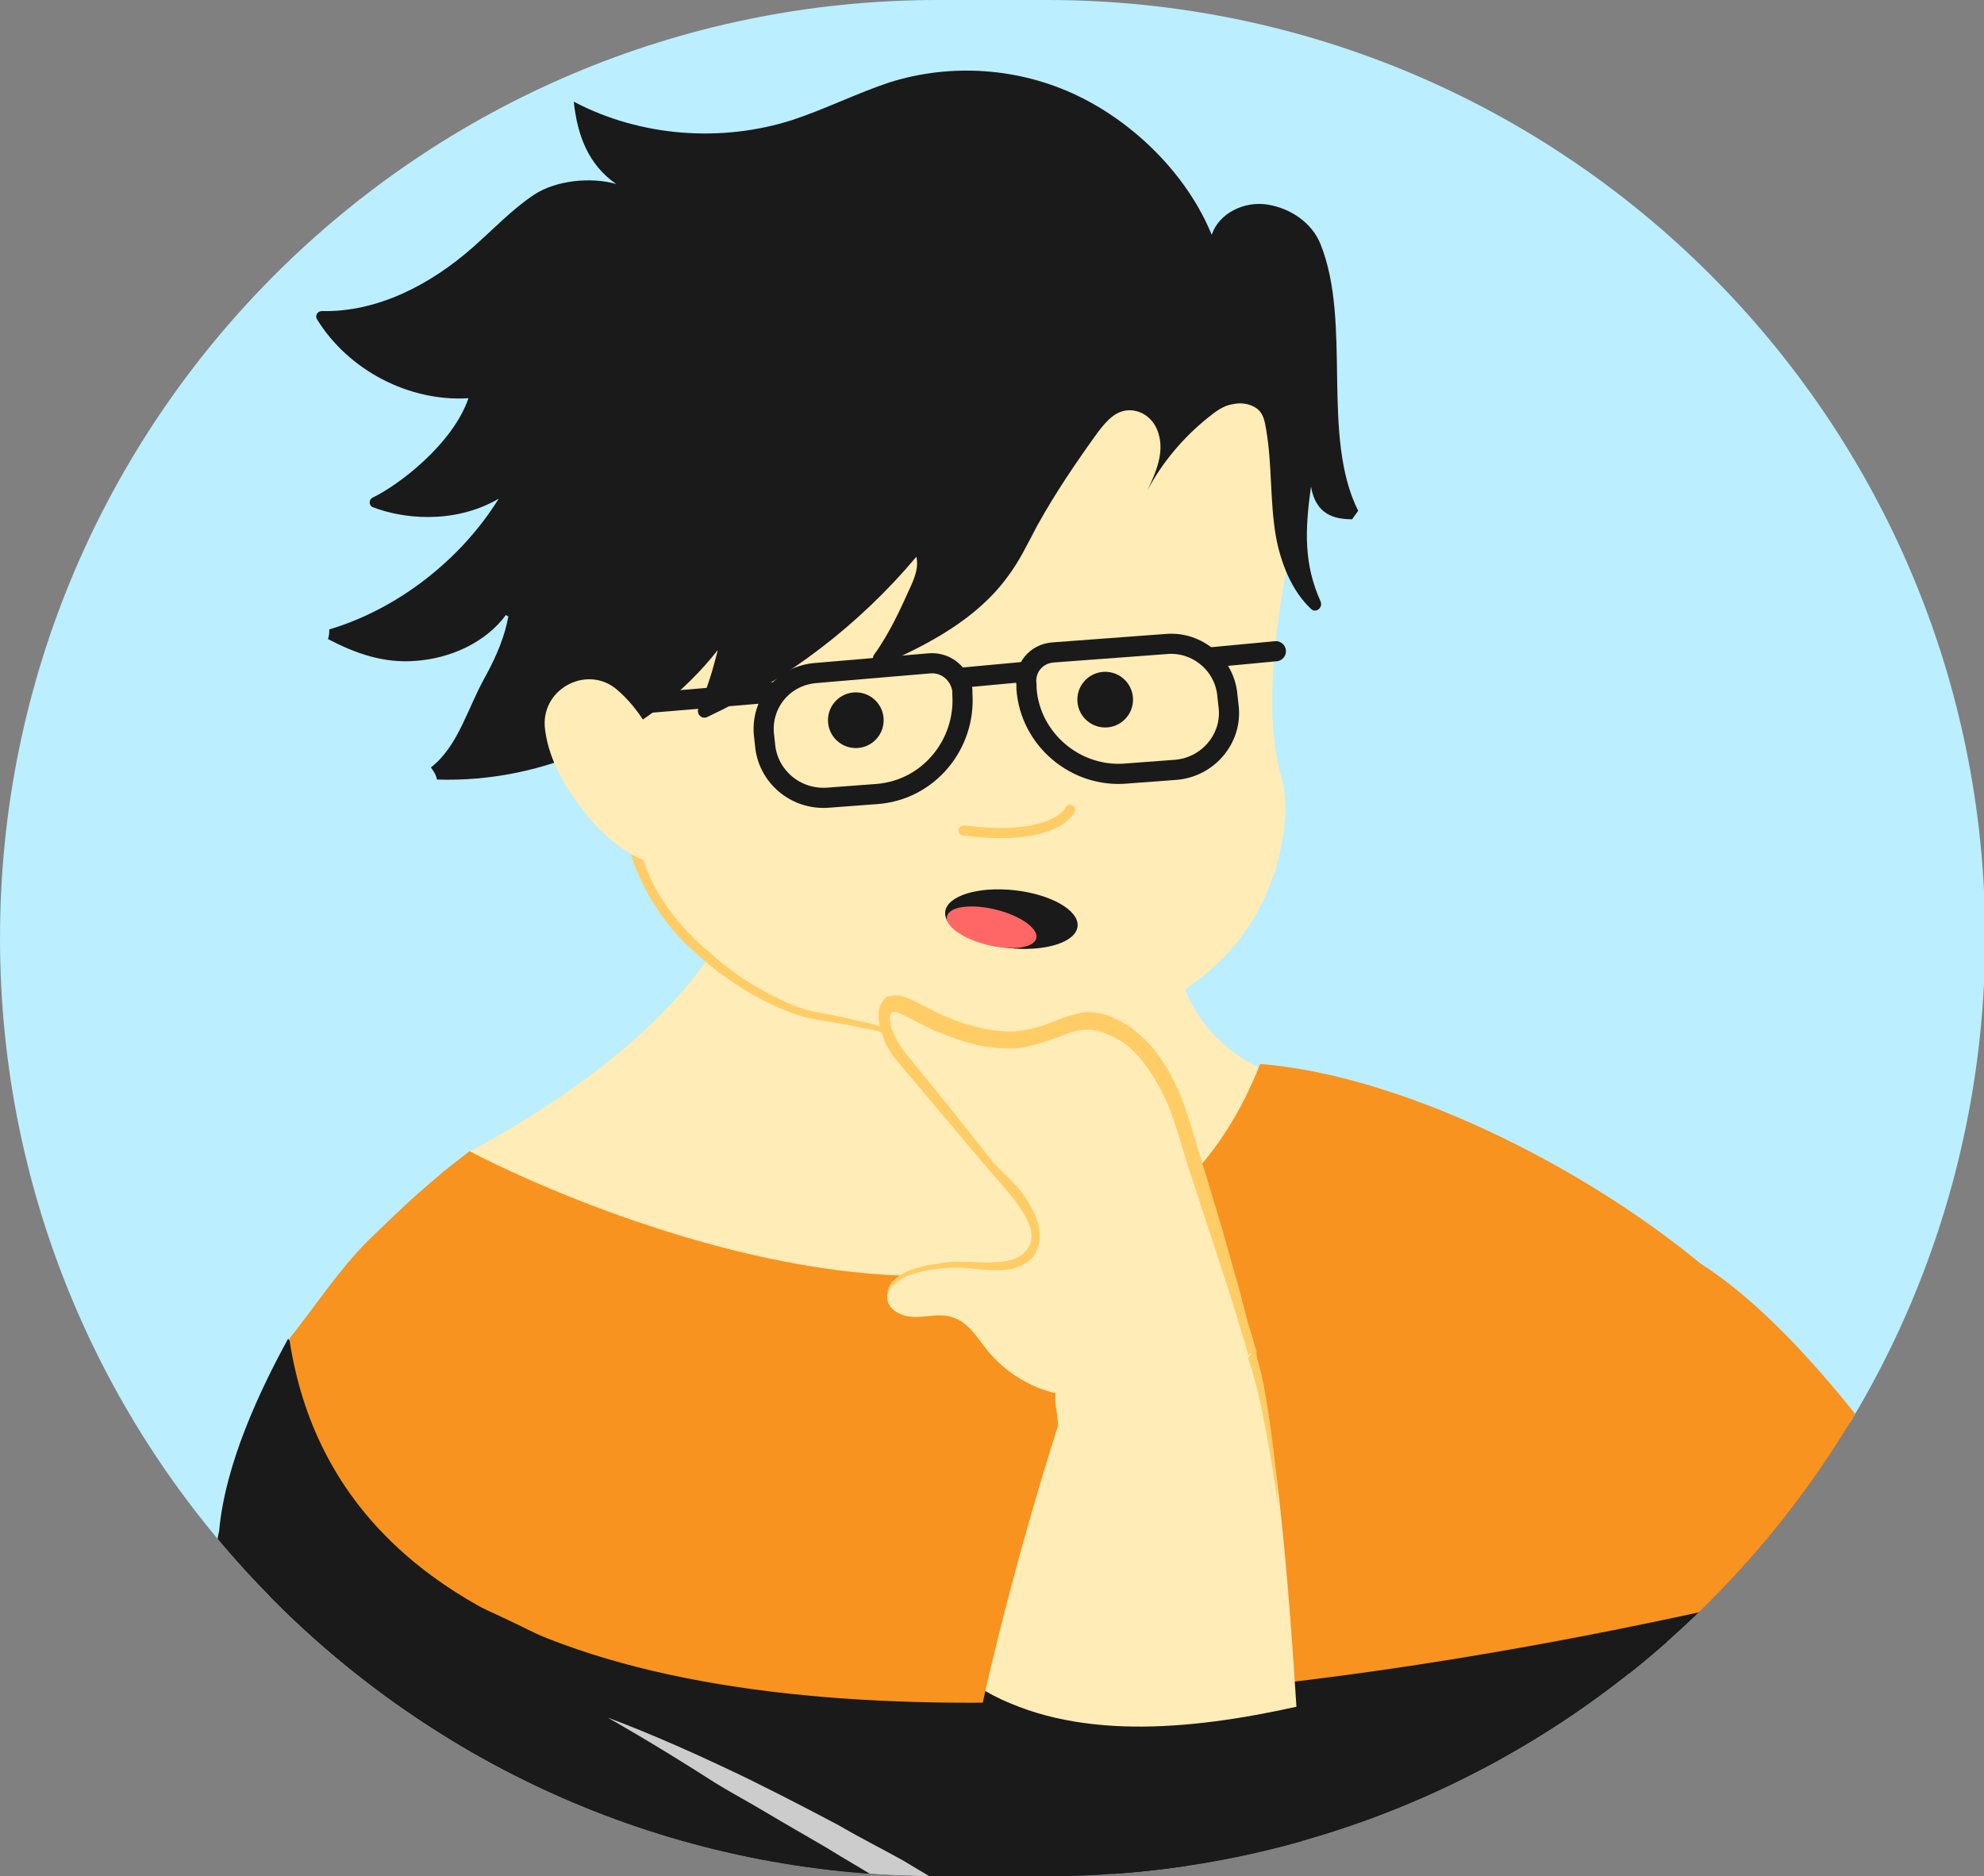 <?xml version="1.0" encoding="utf-8"?>
<!-- Generator: Adobe Illustrator 19.0.0, SVG Export Plug-In . SVG Version: 6.00 Build 0)  -->
<svg version="1.1" id="Camada_1" xmlns="http://www.w3.org/2000/svg" xmlns:xlink="http://www.w3.org/1999/xlink" x="0px" y="0px"
	 viewBox="0 0 163.9 155" style="enable-background:new 0 0 163.9 155;" xml:space="preserve">
<rect x="0" y="0" width="163.9" height="155" fill="#808080" stroke="none"/>
<style type="text/css">
	.st0{clip-path:url(#XMLID_35_);fill:#BBEEFF;}
	.st1{clip-path:url(#XMLID_35_);}
	.st2{fill:#FFCC66;}
	.st3{fill:#FFECB6;}
	.st4{fill:#1A1A1A;}
	.st5{fill:#CCCCCC;}
	.st6{fill:#F7931E;}
	.st7{fill:none;stroke:#FFCC66;stroke-width:0.832;stroke-linecap:round;stroke-linejoin:round;stroke-miterlimit:10;}
	.st8{fill:none;stroke:#000000;stroke-width:0.832;stroke-miterlimit:10;}
	.st9{fill:none;stroke:#1A1A1A;stroke-width:1.664;stroke-linecap:round;stroke-linejoin:round;stroke-miterlimit:10;}
	.st10{fill:#FF6666;}
</style>
<g>
	<defs>
		<path id="XMLID_2_" d="M86.5,155h-9C34.7,155,0,120.3,0,77.5v0C0,34.7,34.7,0,77.5,0h9c42.8,0,77.5,34.7,77.5,77.5v0
			C163.9,120.3,129.3,155,86.5,155z"/>
	</defs>
	<clipPath id="XMLID_35_">
		<use xlink:href="#XMLID_2_"  style="overflow:visible;"/>
	</clipPath>
	<path id="XMLID_33_" class="st0" d="M86.5,155h-9C34.7,155,0,120.3,0,77.5v0C0,34.7,34.7,0,77.5,0h9c42.8,0,77.5,34.7,77.5,77.5v0
		C163.9,120.3,129.3,155,86.5,155z"/>
	<g class="st1">
		<g id="XMLID_32_">
			<path id="XMLID_51_" class="st2" d="M127,190c-2.7,2.6-5.3,5.4-7.9,8.1c-2.6,2.7-5.2,5.5-7.7,8.4l0,0c0,0,0,0-0.1,0.1l-0.6,0.3
				c-0.2,0.1-0.4,0.2-0.6,0.3c-0.4,0.1-0.8,0.3-1.3,0.4c-0.4,0.1-0.9,0.2-1.3,0.2c-0.2,0-0.4,0-0.7,0c-0.2,0-0.4,0-0.7-0.1
				c-0.2,0-0.4-0.1-0.7-0.1c-0.2-0.1-0.4-0.1-0.6-0.2c-0.4-0.2-0.8-0.3-1.2-0.6c-0.4-0.2-0.7-0.5-1.1-0.7c-0.3-0.3-0.7-0.6-1-0.9
				c0,0,0,0,0,0l0,0l-0.7-1.3c-0.2-0.4-0.5-0.8-0.7-1.2c-0.1-0.2-0.2-0.4-0.4-0.6l-0.4-0.6c-0.3-0.4-0.6-0.7-1-1l-0.6-0.4
				c-0.2-0.2-0.4-0.2-0.6-0.3c-0.2-0.1-0.4-0.2-0.6-0.2c-0.2-0.1-0.4,0-0.6-0.1c-0.2,0-0.4,0-0.6,0.1c-0.2,0.1-0.4,0.1-0.6,0.3
				c-0.2,0.1-0.4,0.2-0.5,0.4c-0.2,0.1-0.3,0.3-0.4,0.5l0,0l0,0c-0.7,0.8-1.6,1.5-2.5,2c-0.4,0.3-0.9,0.6-1.4,0.8
				c-0.5,0.2-0.9,0.5-1.5,0.7l0,0l0,0l-1.3,0.4c-0.4,0.2-0.8,0.3-1.3,0.5c-0.4,0.2-0.8,0.4-1.2,0.6c-0.4,0.2-0.8,0.4-1.1,0.7
				c-0.2,0.1-0.4,0.3-0.5,0.4c-0.2,0.1-0.3,0.3-0.5,0.4c-0.3,0.3-0.6,0.6-0.9,1c-0.2,0.4-0.5,0.7-0.7,1.1c-0.1,0.2-0.2,0.4-0.2,0.6
				c-0.1,0.2-0.1,0.4-0.1,0.6c0,0.1-0.1,0.2-0.2,0.3l0,0L80,211c-0.2,0.1-0.3,0.2-0.5,0.4c-0.1,0.1-0.3,0.2-0.4,0.4l-0.4,0.5
				l-0.3,0.5c-0.1,0.2-0.2,0.4-0.2,0.5c-0.1,0.2-0.1,0.4-0.2,0.6c0,0.2-0.1,0.4-0.1,0.6c-0.1,0.4-0.1,0.8-0.1,1.2c0,0.4,0,0.8,0,1.2
				c0,0.8,0.1,1.6,0.3,2.4l0,0l0,0l0.1,0.7c0,0.2,0.1,0.4,0.2,0.6c0.1,0.4,0.3,0.8,0.5,1.2l0.4,0.6c0.1,0.2,0.3,0.4,0.4,0.5
				c0.1,0.2,0.3,0.4,0.5,0.5c0.2,0.2,0.3,0.3,0.5,0.5c0.7,0.6,1.4,1.2,2.2,1.6c0.8,0.5,1.6,0.9,2.5,1.3c-0.9-0.3-1.7-0.7-2.5-1.2
				c-0.8-0.5-1.6-1-2.3-1.6c-0.2-0.1-0.3-0.3-0.5-0.5c-0.2-0.2-0.3-0.3-0.5-0.5c-0.2-0.2-0.3-0.3-0.5-0.5l-0.4-0.6
				c-0.2-0.4-0.5-0.8-0.6-1.3c-0.1-0.2-0.2-0.4-0.2-0.7l-0.1-0.7l0,0c-0.2-0.8-0.3-1.6-0.4-2.5c0-0.4,0-0.8,0-1.3
				c0-0.4,0.1-0.8,0.1-1.3c0-0.2,0.1-0.4,0.1-0.6c0-0.2,0.1-0.4,0.2-0.6c0.1-0.2,0.1-0.4,0.2-0.6l0.3-0.6l0.4-0.5
				c0.1-0.2,0.3-0.3,0.5-0.5c0.2-0.2,0.3-0.3,0.5-0.4l0.5-0.4l-0.2,0.3c0-0.3,0.1-0.5,0.1-0.8c0.1-0.2,0.1-0.5,0.2-0.7
				c0.2-0.5,0.4-0.9,0.7-1.3c0.3-0.4,0.6-0.8,0.9-1.1c0.2-0.2,0.4-0.3,0.5-0.5c0.2-0.2,0.4-0.3,0.6-0.4c0.4-0.3,0.8-0.5,1.2-0.8
				c0.4-0.2,0.8-0.4,1.3-0.6c0.4-0.2,0.9-0.3,1.3-0.5l1.3-0.4l0,0c0.5-0.2,0.9-0.4,1.4-0.6c0.4-0.2,0.9-0.5,1.3-0.8
				c0.8-0.6,1.6-1.2,2.3-1.9l0,0c0.2-0.2,0.4-0.4,0.6-0.6c0.2-0.2,0.4-0.3,0.7-0.5c0.2-0.1,0.5-0.3,0.8-0.3c0.3-0.1,0.6-0.1,0.8-0.1
				c0.3,0,0.6,0,0.8,0.1c0.3,0.1,0.5,0.1,0.8,0.3c0.2,0.1,0.5,0.2,0.7,0.4l0.6,0.5c0.3,0.4,0.8,0.7,1,1.1l0.5,0.6
				c0.2,0.2,0.3,0.4,0.4,0.6c0.3,0.4,0.6,0.8,0.8,1.3l0.7,1.3l0-0.1c0.2,0.3,0.5,0.6,0.8,0.8c0.3,0.3,0.6,0.5,1,0.7
				c0.3,0.2,0.7,0.4,1.1,0.5c0.2,0.1,0.4,0.1,0.6,0.2c0.2,0.1,0.4,0.1,0.6,0.1c0.2,0,0.4,0.1,0.6,0.1c0.2,0,0.4,0,0.6,0
				c0.4,0,0.8-0.1,1.2-0.2c0.4-0.1,0.8-0.2,1.1-0.4c0.2-0.1,0.4-0.2,0.5-0.3l0.5-0.3l-0.1,0.1c2.6-2.8,5.2-5.5,7.9-8.2
				C121.4,195.2,124.2,192.6,127,190z"/>
		</g>
		<path id="XMLID_31_" class="st3" d="M28.2,140.7c-4.1-6.2-7.9-11.1-7.9-11.1c8.2-20.7,18.4-34.4,18.4-34.4
			c17.9-9.7,22.8-19.1,24.1-25.8c3.8-19.7,30.9-6.4,31.8-3.5c2.4,7.5,0.4,17.1,8.5,21.8c9.9,5.7,19.9,6.5,19.9,6.5
			c-0.2,3.2,1,8.4,2.6,13.7C125.7,107.9,109.8,169.9,28.2,140.7z"/>
		<path id="XMLID_30_" class="st4" d="M23.8,110.6c-2.3,4.2-5.2,10.3-5.7,15.9c0,0,15.5,18.7,17.7,29.6c0,0-0.4,8.9,1.9,17.4
			c1.5,5.7,0.8,11.7-2,16.9c-2.3,4.4-4.6,10.2-4.9,16.4c-0.1,2.4-0.8,4.8-1.8,7.1c-5,11.1-14.4,44.7,4.5,69.6c0,0,52.7-0.5,115.7-56
			c0,0-1.1-3.7-3.1-11.3c-2.1-22-3.8-28-7-38.8c-1.1-3.8,1-12,2.7-15.6c3-5.9,5-17.5-9.5-34.7c0,0-9.7-24.2-9.2-32.9
			c0,0-5.8-2.7-14-4.6c0,0,5.3,37.1-29.3,46.2C79.8,135.8,54.5,143.9,23.8,110.6z"/>
		<g id="XMLID_29_">
			<path id="XMLID_49_" class="st5" d="M139.2,170.8c0.2-2,0.6-3.9,1.1-5.9c0.3-1,0.6-1.9,1-2.9c0.4-0.9,0.8-1.8,1.1-2.7
				c0.1-0.5,0.3-0.9,0.4-1.4c0.1-0.5,0.2-0.9,0.3-1.4c0.1-0.9,0.3-1.9,0.3-2.9c0.1-1,0-1.9-0.1-2.9c-0.1-1-0.2-1.9-0.5-2.8
				c-0.1-0.5-0.2-0.9-0.3-1.4l-0.4-1.4c-0.2-0.9-0.6-1.8-1-2.7c-0.3-0.9-0.8-1.8-1.2-2.7c-0.4-0.9-0.9-1.7-1.4-2.6
				c-0.4-0.9-1-1.7-1.5-2.5c-0.5-0.8-1.1-1.6-1.6-2.4c-0.6-0.8-1.1-1.6-1.7-2.4l-1.8-2.3l-0.1-0.1l0-0.1c-0.9-2.5-1.8-5-2.6-7.5
				c-0.8-2.5-1.6-5.1-2.2-7.7c1,2.5,1.9,4.9,3,7.4c1,2.5,2,4.9,3,7.3l-0.1-0.2l1.9,2.3c0.7,0.8,1.2,1.6,1.8,2.4
				c0.6,0.8,1.2,1.6,1.7,2.5c0.5,0.9,1.1,1.7,1.6,2.6c0.5,0.9,1,1.7,1.4,2.7c0.4,0.9,0.9,1.8,1.2,2.8c0.3,1,0.7,1.9,1,2.9l0.4,1.5
				c0.1,0.5,0.2,1,0.3,1.5c0.2,1,0.3,2,0.4,3c0,1,0.1,2,0,3.1c0,1-0.2,2-0.4,3c-0.2,1-0.5,2-0.9,2.9c-0.4,1-0.8,1.9-1.3,2.7
				c-0.4,0.9-0.8,1.8-1.2,2.7C140.2,166.9,139.7,168.8,139.2,170.8z"/>
		</g>
		<path id="XMLID_28_" class="st4" d="M132.4,134.2c0,0-23.8-45.8-9.6-40c0,0,28.1,5.3,59.8,71.5c0,0,1.6,2.6,2,6.6
			c-9.1-3.5-19.7-4.3-28.8-3.2C154.1,167.1,140.8,150.4,132.4,134.2z"/>
		<path id="XMLID_27_" class="st6" d="M104.1,87.9c11.4,0.9,26.2,8.1,36.4,16.5l0,0c6.9,4.4,14.3,13.7,20.8,23.6
			c0,0-129.1,37.9-137.4-17.4c2-2.5,4.1-5.7,6.5-8.1c2.7-2.6,3.5-3.4,6-5.5c0.3-0.3,1.9-1.5,2.4-1.9
			C38.8,95.2,90.6,122.5,104.1,87.9z"/>
		<g>
			<path id="XMLID_26_" class="st3" d="M49.1,51.3c0.3,2.1,2.1,10.7,2.7,15.8c0.4,3.7,2,7.3,4.6,10c3.3,3.5,7,5.3,8.9,6.1
				c0.7,0.3,1.4,0.5,2.1,0.6c4.7,0.9,8.4,1.9,8.4,1.9c8.6,3.2,13.4,0.4,13.4,0.4c2.6-1.1,8.6-4.3,8.6-4.3c7-4.6,8.2-11.3,8.4-14.7
				c0-1.1-0.1-2.1-0.4-3.1c-1.4-5.1-0.4-12.4,0.5-17c1.3-6.6,0.1-13.4-3.8-18.9c-3-4.2-7.8-8.3-15.5-10.6c0,0-25.2-6.6-35.8,17.4
				C51.3,35,47.7,41.2,49.1,51.3z"/>
			<circle id="XMLID_25_" class="st4" cx="70.7" cy="59.5" r="2.3"/>
			<circle id="XMLID_24_" class="st4" cx="91.3" cy="57.8" r="2.3"/>
			<path id="XMLID_23_" class="st7" d="M88.4,66.9c0,0-1.2,2.7-8.8,1.7"/>
			<path id="XMLID_22_" class="st8" d="M98.8,38.9"/>
			<g id="XMLID_21_">
				<path id="XMLID_47_" class="st2" d="M51.3,35c-0.6,1.2-1,2.5-1.4,3.8c-0.3,1.3-0.6,2.7-0.7,4c-0.1,1.4-0.2,2.7-0.2,4.1
					c0,1.4,0.2,2.7,0.3,4.1c0.2,1.3,0.5,2.7,0.8,4l0.8,4c0.5,2.7,1,5.4,1.3,8.1c0.2,1.3,0.5,2.6,0.9,3.9c0.5,1.3,1,2.5,1.8,3.6
					c0.7,1.1,1.6,2.1,2.6,3.1c1,0.9,2,1.8,3.1,2.6c1.1,0.8,2.3,1.5,3.5,2.1c1.2,0.6,2.4,1.1,3.8,1.3c2.7,0.5,5.4,1.2,8,1.9l0,0l0,0
					c2.5,1,5.1,1.6,7.8,1.7c-2.7,0.1-5.4-0.5-7.9-1.3l0,0c-2.6-0.7-5.3-1.3-8-1.7c-1.4-0.2-2.7-0.7-4-1.3c-1.3-0.6-2.5-1.3-3.6-2.1
					c-1.2-0.8-2.2-1.7-3.2-2.6c-1-0.9-1.9-2-2.7-3.2c-0.8-1.2-1.4-2.4-1.9-3.7c-0.5-1.3-0.8-2.7-0.9-4.1c-0.3-2.7-0.7-5.4-1.2-8.1
					l-0.7-4c-0.2-1.3-0.5-2.7-0.7-4.1c-0.2-1.4-0.3-2.8-0.2-4.1c0-1.4,0.1-2.8,0.3-4.1c0.2-1.4,0.5-2.7,0.9-4
					C50.2,37.4,50.7,36.2,51.3,35z"/>
			</g>
			<path id="XMLID_20_" class="st4" d="M36.1,64.4c8.8,0.3,17.7-3.7,23.2-10.7l0,0c-0.4,1.6-0.9,3.3-1.6,4.8c-0.2,0.5,0.3,1,0.8,0.7
				c6.6-3.1,12.5-7.6,17.2-13.2c0.2,0.8-0.1,1.6-0.4,2.3c-0.9,2-1.8,4-3.1,5.8c-0.3,0.5,0.2,1.1,0.7,0.8c3.9-1.7,7.8-3.8,10.3-7.2
				c1-1.3,1.7-2.8,2.5-4.3c1.5-2.7,3.2-5.2,5-7.7c0.7-0.9,1.5-1.9,2.8-1.8c1.1,0.1,1.9,0.9,2.2,1.9c0.5,1.6-0.2,3.2-0.9,4.7
				c1.2-2.3,3-4.4,5-6c0.6-0.5,1.3-1,2-1.1c0.8-0.2,1.7,0,2.2,0.5c0.4,0.4,0.5,1,0.6,1.6c0.5,2.9,0.3,5.9,0.8,8.8
				c0.4,2.2,1.3,4.5,2.9,6c0.4,0.4,1-0.1,0.8-0.6c-1.4-3.1-1.3-5.9-0.8-9.5l0,0c0.4,2.3,1.9,2.7,3.4,2.7c0.2-0.3,0.3-0.4,0.5-0.7
				c-3.1-6.2-0.5-15.5-3.1-22c-0.7-1.8-2.5-3-4.4-3.3c-1.9-0.3-4,0.7-4.6,2.5l0,0c-2-4.9-6.3-9.2-11.1-11.5
				c-4.8-2.3-10.4-2.7-15.5-1.1c-2.7,0.9-5.3,2.2-8,3.1c-5.9,1.9-12.6,1.4-18.1-1.5l0,0c0.3,2.8,1.2,5.2,3.5,6.8l0,0
				c-2.1-0.6-5-0.3-6.8,0.9c-1.8,1.2-3.3,2.8-5,4.3c-3.5,3.1-7.9,5.4-12.5,5.3c-0.4,0-0.6,0.4-0.4,0.7c2.6,4.2,7.6,6.8,12.5,6.5l0,0
				c-1.3,3.8-5.8,7.2-7.9,8.2c-0.4,0.2-0.3,0.7,0,0.8c2.3,0.9,6.6,1.5,10.4-0.7l0,0c-3.1,5-8.3,9.1-14,10.8c0,0.4,0,0.4-0.1,0.8
				c2.3,1.2,4.6,2,7.2,1.8c2.9-0.2,5.8-1.5,7.5-3.8c0.1,0.1,0.1,0.1,0.2,0.1c-0.3,1.7-1,3.3-1.8,4.8c-1.6,2.8-2.3,5.9-4.6,7.7
				C36,64,36,64,36.1,64.4z"/>
			<g>
				<line id="XMLID_19_" class="st9" x1="79.3" y1="56" x2="84.7" y2="55.5"/>
				<line id="XMLID_18_" class="st9" x1="100.1" y1="54.3" x2="105.4" y2="53.8"/>
				<line id="XMLID_17_" class="st9" x1="50.8" y1="58.3" x2="63.9" y2="57.2"/>
				<g>
					<path id="XMLID_16_" class="st9" d="M72.4,65.6l-4,0.3c-2.7,0.2-5-1.8-5.2-4.4l-0.1-0.9c-0.2-2.6,1.7-4.8,4.3-5l9.4-0.8
						c1.4-0.1,2.5,0.9,2.7,2.2l0,0.3C79.8,61.5,76.7,65.3,72.4,65.6z"/>
					<path id="XMLID_15_" class="st9" d="M93.1,63.9l4-0.3c2.7-0.2,4.7-2.6,4.4-5.2l-0.1-0.9c-0.2-2.6-2.5-4.5-5-4.3L87,53.9
						c-1.4,0.1-2.4,1.3-2.2,2.7l0,0.3C85.1,61.1,88.9,64.3,93.1,63.9z"/>
				</g>
			</g>
			
				<ellipse id="XMLID_14_" transform="matrix(-0.994 -0.11 0.11 -0.994 158.301 160.573)" class="st4" cx="83.6" cy="75.9" rx="5.5" ry="2.4"/>
			
				<ellipse id="XMLID_13_" transform="matrix(-0.97 -0.241 0.241 -0.97 142.904 170.644)" class="st10" cx="81.9" cy="76.6" rx="3.8" ry="1.5"/>
			<path id="XMLID_12_" class="st3" d="M49.5,68.5c0,0,7.6,7.7,5.8-3.1c0,0-0.5-5.1-4.3-8.4c-2.4-2.1-6.2-0.2-6,3
				C45.2,62.2,46.3,65,49.5,68.5z"/>
		</g>
		<path id="XMLID_11_" class="st4" d="M96.4,170.5c0,0-48.6-41.9-78.3-44c0,0-5.1,19.3,21.9,52.3c0,0,49.1,28,73,9.2
			C113,188,111.2,181.8,96.4,170.5z"/>
		<g id="XMLID_10_">
			<path id="XMLID_45_" class="st5" d="M50.2,141.9c0,0,3.9,1.4,9.6,4.1c2.8,1.3,6.1,3,9.5,4.8c1.7,1,3.5,1.9,5.3,2.9
				c1.8,1.1,3.6,2.1,5.3,3.2c1.8,1.1,3.5,2.2,5.2,3.4c1.7,1.1,3.4,2.3,5,3.4c0.8,0.6,1.6,1.1,2.3,1.7c0.7,0.6,1.5,1.1,2.2,1.7
				c1.4,1.1,2.8,2.1,4,3.1c1.2,1,2.3,1.9,3.3,2.8c0.9,0.8,1.8,1.6,2.4,2.2c1.3,1.3,2.1,2,2.1,2s-0.9-0.6-2.4-1.6
				c-0.7-0.5-1.6-1.2-2.7-1.9c-1-0.7-2.2-1.5-3.5-2.4c-1.3-0.9-2.7-1.8-4.2-2.8c-1.5-1-3-2-4.7-3.1c-0.8-0.5-1.6-1.1-2.5-1.6
				c-0.8-0.5-1.7-1.1-2.6-1.6c-1.7-1.1-3.5-2.2-5.2-3.3c-1.7-1.1-3.5-2.2-5.3-3.2c-1.7-1.1-3.5-2.1-5.1-3.1c-1.7-1-3.3-1.9-4.8-2.8
				c-1.5-0.9-3-1.7-4.3-2.5C53.8,143.9,50.2,141.9,50.2,141.9z"/>
		</g>
		<path id="XMLID_9_" class="st4" d="M93,186c-5.2-14.4-1.5-24.3-0.6-35.2c8.6,5.7,18.1,9.4,27.6,9.2c1.2,6,1.1,9.4,1.1,9.4
			c-1,19.8-8.5,20.6-17.1,23.4C101.6,193.5,93,186,93,186z"/>
		<g id="XMLID_8_">
			<path id="XMLID_43_" class="st5" d="M91.5,182c0,0-0.3-0.4-0.6-1.3c-0.2-0.4-0.3-0.9-0.5-1.5c-0.2-0.6-0.3-1.3-0.5-2
				c-0.2-0.7-0.3-1.5-0.4-2.4c-0.1-0.9-0.2-1.8-0.2-2.7c0-0.9-0.1-1.9-0.1-2.9c0-1,0.1-2,0.1-3c0.1-1,0.2-2,0.3-3
				c0.1-1,0.2-1.9,0.4-2.8c0.3-1.8,0.6-3.5,1-5c0.3-1.4,0.7-2.6,0.9-3.5c0.2-0.8,0.4-1.3,0.4-1.3s0,0.5-0.1,1.4
				c-0.1,0.9-0.2,2.1-0.3,3.6c-0.1,0.7-0.1,1.5-0.2,2.4c-0.1,0.8-0.1,1.7-0.2,2.6c-0.1,0.9-0.2,1.9-0.2,2.8c-0.1,1-0.2,1.9-0.2,2.9
				c-0.1,1-0.1,1.9-0.2,2.9c0,0.5,0,1-0.1,1.4c0,0.5,0,0.9,0,1.4c0,0.9,0,1.8,0,2.6c0,0.8,0,1.6,0.1,2.4c0.1,1.5,0.2,2.7,0.3,3.5
				C91.4,181.5,91.5,182,91.5,182z"/>
		</g>
		<path id="XMLID_7_" class="st4" d="M78.1,162.5c0,0-0.1,0-0.3,0c5.2,7.6,12.8,15.1,21.4,19.6c4.1-2.9,8.8-8.8,8.7-20.4
			c0,0-0.2-9.7-0.8-20.7c-9,2-18.5,2.8-25.7-1.3C79.7,147.3,78.2,155.7,78.1,162.5z"/>
		<path id="XMLID_6_" class="st3" d="M103.6,111.9c1.7,5.4,2.8,17.9,3.5,29.1c-9,2-18.5,2.8-25.7-1.3c2.7-11.8,6-21.9,6-21.9
			c0-1-0.3-1.7-0.2-2.7c-2.2-0.5-4.2-1.8-5.6-3.5c-0.9-1.1-1.6-2.4-3-2.8c-1-0.3-2,0-3,0c-1,0-2.2-0.5-2.3-1.5
			c-0.1-1.1,1-1.8,2.1-2.1c1.5-0.5,3.1-0.7,4.6-0.6c1.9,0.1,4.2,0.4,5.2-1.2c1-1.6-0.2-3.5-1.4-4.9c-2.8-3.4-5.6-6.9-8.5-10.3
			c-1-1.2-2-2.5-2.1-4.1c0-0.4,0-0.8,0.3-1c0.5-0.4,1.3,0,1.8,0.3c11.5,6.1,11.9-1.1,17.1,1.6c2.1,1.1,3.5,3.1,4.5,5.2
			c1,2.1,1.5,4.4,2.2,6.6C100.7,101.5,103.8,111.9,103.6,111.9z"/>
		<g id="XMLID_5_">
			<path id="XMLID_41_" class="st2" d="M73.3,107.2c-0.1-0.5,0.1-0.9,0.4-1.3c0.3-0.3,0.7-0.6,1.1-0.8c0.9-0.4,1.8-0.6,2.7-0.7
				c1.8-0.4,3.7,0.1,5.5-0.2c0.9-0.1,1.6-0.5,2-1.2c0.4-0.7,0.2-1.6-0.2-2.3c-0.4-0.8-0.9-1.5-1.5-2.2l-1.8-2.1
				c-2.4-2.8-4.7-5.6-7.1-8.4c-0.6-0.7-1.2-1.5-1.5-2.5c-0.2-0.5-0.3-1-0.3-1.5c0-0.3,0-0.6,0.1-0.9c0.1-0.2,0.2-0.3,0.3-0.5
				c0.2-0.1,0.1-0.1,0.2-0.2c0.1-0.1,0.2-0.1,0.3-0.1c0.8-0.2,1.3,0.1,1.8,0.3c0.4,0.2,0.8,0.4,1.2,0.6c0.4,0.2,0.8,0.4,1.2,0.6
				l1.2,0.5c1.7,0.6,3.4,1,5.1,0.9c0.8-0.1,1.7-0.3,2.5-0.6c0.8-0.3,1.7-0.7,2.7-0.9c1-0.2,2.1,0,3,0.5c0.9,0.4,1.7,1,2.4,1.7
				c1.4,1.4,2.3,3.1,3,4.8c0.7,1.8,1.1,3.5,1.7,5.3l1.6,5.3l1.5,5.3l0.7,2.7l0.4,1.3l0.2,0.7l0.1,0.3l0,0.2l0,0.1l0,0.1
				c0,0,0,0,0,0.2c0,0.2-0.2,0.2-0.3,0.2l0.3-0.4c0.6,2,0.9,4.1,1.2,6.2c0.3,2.1,0.5,4.2,0.6,6.3c-0.3-2.1-0.6-4.1-1-6.2
				c-0.4-2.1-0.8-4.1-1.5-6.1l0.3-0.4c-0.1,0-0.3,0.1-0.3,0.2c0,0.2,0,0.1,0,0.1l0,0l0-0.1l0-0.2l-0.1-0.3l-0.2-0.7l-0.4-1.3
				l-0.8-2.6l-1.7-5.2l-1.7-5.2c-0.6-1.8-1-3.5-1.7-5.2c-0.7-1.6-1.6-3.2-2.8-4.4c-0.6-0.6-1.3-1.1-2.1-1.4
				c-0.8-0.4-1.5-0.5-2.3-0.4c-0.8,0.1-1.6,0.5-2.5,0.8c-0.9,0.3-1.9,0.6-2.8,0.7c-2,0.1-3.9-0.3-5.6-1l-1.3-0.5
				c-0.4-0.2-0.8-0.4-1.2-0.6c-0.8-0.4-1.8-1-2.1-0.9c0,0,0,0,0,0c0,0-0.1,0.1-0.1,0c0,0,0,0-0.1,0.1c0,0.1-0.1,0.2-0.1,0.4
				c0,0.4,0.1,0.8,0.3,1.2c0.3,0.8,0.8,1.5,1.4,2.2l3.5,4.3l3.4,4.3L84,98c0.6,0.7,1.1,1.5,1.5,2.4c0.4,0.9,0.6,2,0.1,3
				c-0.2,0.5-0.6,0.8-1.1,1.1c-0.5,0.2-0.9,0.4-1.4,0.4c-1,0.1-1.9,0-2.8-0.1c-0.9-0.1-1.8-0.1-2.7,0c-0.9,0.1-1.8,0.3-2.6,0.6
				c-0.4,0.2-0.8,0.4-1.1,0.7C73.4,106.3,73.2,106.8,73.3,107.2z"/>
		</g>
		<path id="XMLID_4_" class="st4" d="M155.4,140.2c0,0,0-0.1-0.1-0.3c8.9,2.4,18.5,7,25.6,13.7c-1.4,4.9-5.4,11.2-16.3,15
			c0,0-9.2,3-19.8,6.1c-1.2-9.1-3.5-18.4-9.8-23.8C141.6,146.8,149,142.6,155.4,140.2z"/>
		<path id="XMLID_3_" class="st3" d="M116.2,181.2c5.6-0.1,17.8-3.3,28.6-6.4c-1.2-9.1-3.5-18.4-9.8-23.8
			c-10.2,6.4-18.7,12.9-18.7,12.9c-0.9,0.3-1.7,0.2-2.6,0.7c-1.2-1.9-3.1-3.4-5.2-4.1c-1.3-0.5-2.8-0.7-3.7-1.8
			c-0.6-0.8-0.7-1.9-1-2.8s-1.2-1.9-2.2-1.7c-1.1,0.2-1.4,1.6-1.3,2.7c0,1.6,0.4,3.1,1,4.6c0.7,1.7,1.8,3.8,0.6,5.3
			c-1.1,1.4-3.4,0.9-5.1,0.3c-4.2-1.5-8.3-3-12.5-4.6c-1.5-0.5-3.1-1.1-4.6-0.7c-0.4,0.1-0.7,0.3-0.9,0.6c-0.3,0.6,0.4,1.2,0.9,1.6
			c9.6,8.8,3,11.6,7.2,15.6c1.7,1.6,4.1,2.3,6.4,2.5c2.3,0.2,4.6,0,7-0.1C105.3,181.8,116.2,181.3,116.2,181.2z"/>
	</g>
</g>
</svg>

